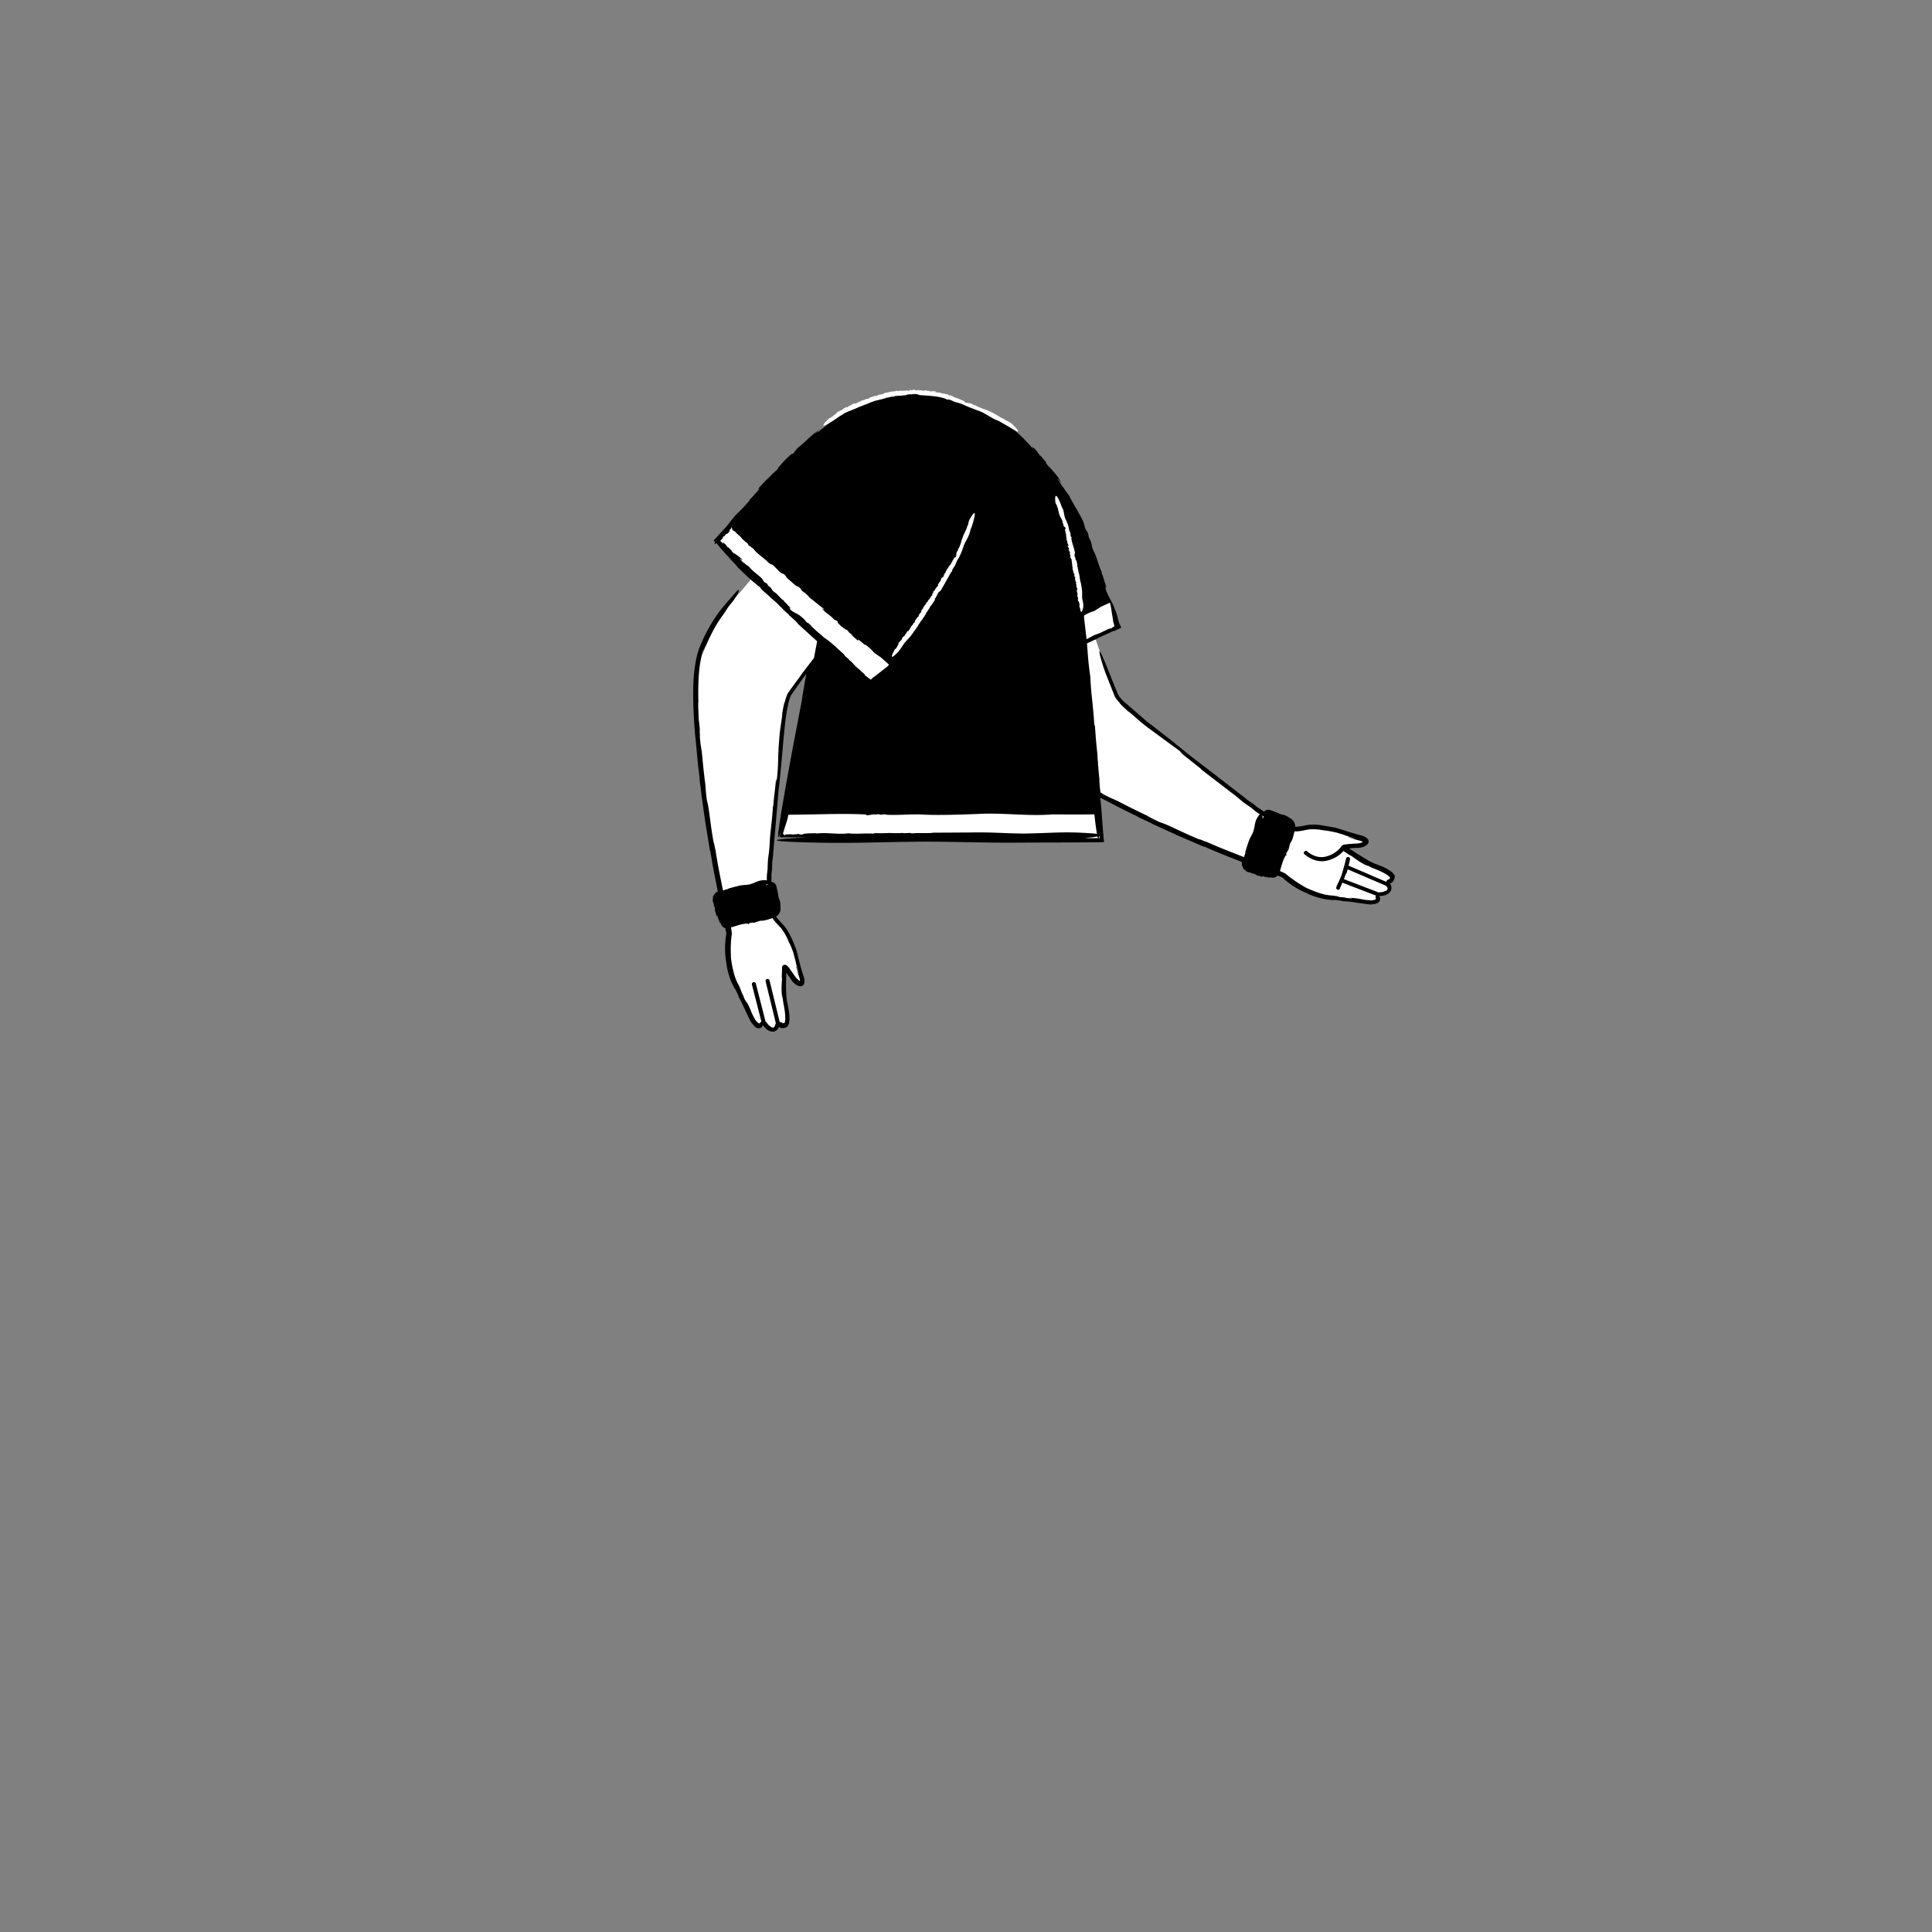 <svg xmlns="http://www.w3.org/2000/svg" viewBox="0 0 480 480" xmlns:v="https://vecta.io/nano"><rect x="0" y="0" width="480" height="480" fill="#808080" stroke="none"/><path d="M261.54 206.7h0zm-61.5 2.18c-.05 0-.1.01-.14.01l.14-.01z"/><path d="M236.8 127.73s6 22.4 12.2 41.8c1.5 6.6 4 11.2 6.6 15 3.2 4.5 10.4 9.1 23.1 15.6 18.8 9.7 40.3 17.4 40.3 17.4s5 5 12.6 5.7c7.7.8 8.9 1.3 10 1.1 1.7-.5.7-2 .7-2s2.2.2 2.9-1.1c.6-1.1-.7-1.9-.7-1.9s1.4-.1 1.5-1.3c0-.9-2.2-2-4.7-2.9-2.1-.8-6.4-3.9-7.3-4.4-.9-.4 1.8-.6 3.4-.6 1.8-.1 3.5-1.3.4-2.1-3-.8-5.4-1.8-6.2-1.9-.9-.2-4-.9-6.2-.7-1.5.1-3.9 1.3-6.9-.4-5.3-2.6-17.8-12.7-25.6-18.8-5.6-4.5-13.6-10.2-15.5-13.3-5.2-12.2-16.6-49.6-16.6-49.6l-24 4.4z" fill="#fff"/><path d="M312.7 208.46l-.1.08c.03.01.06-.01.1-.08zm7.57-3l-.01-.01.01.01zm-10.83 6.24h0v-.04.04zm31.82 11.9c.01 0 .02-.01.03-.01 0 0-.01 0-.03.01zm.04 0c.06-.02.13-.04.12-.05-.03.01-.07.03-.12.05zm-101.04-16.3l.84.06c-.02-.03-.23-.05-.84-.06zm33.52 1.96h-.08l-.4.01.48-.01zm-24.9-.36l-.44-.06c.01.03.12.05.44.06zm-17.03-2h.02c.04 0 .08-.01.1-.01h-.12z"/><path d="M212.5 114.33s-15.6 17.1-28.6 32.8c-4.7 4.8-7.3 9.4-9.1 13.7-2.1 5.2-2.1 13.6-.7 27.8 2 21.1 7.1 43.3 7.1 43.3s-1.5 6.9 2 13.7c3.4 7 3.7 8.2 4.5 9 1.3 1.2 2-.5 2-.5s1 1.9 2.4 1.8c1.2-.1 1.2-1.7 1.2-1.7s.8 1.1 1.9.5c.7-.5.5-2.9-.1-5.6-.5-2.2-.2-7.5-.2-8.5-.2-1 1.4 1.2 2.3 2.6 1.1 1.5 3 2.2 2-.8s-1.4-5.5-1.7-6.3-1.4-3.9-2.8-5.6c-.9-1.2-3.1-2.6-3.4-6-.7-5.8 1.1-21.9 2-31.7.7-7.1 1.2-16.9 2.8-20.3 7.5-11 32.9-40.7 32.9-40.7l-16.5-17.5z" fill="#fff"/><path d="M181.17 150.87l-.55.66c.02 0 .16-.17.55-.66zm-8.34 31.63v-.05l-.03-.22.03.27zm12.7 39.26l-.12-.03c.01.03.04.04.12.03zm6.57 4.67v-.02.02zm-11.03-5.63l.03-.03-.03.03zm47.5-13.53l.02.04c.01-.02.01-.03-.02-.04zm-31.25-95l.43-.33c-.02-.01-.14.07-.43.33zm17.95-10.18c-.01 0-.02.01-.03.01-.04.02-.08.05-.12.07l.15-.08zm33.2 2.15c.08.02.15.02.2.04l-.2-.04z"/><path d="M346.56 217.74a1.8 1.8 0 0 0-.42-.75c-.48-.5-1-.8-1.5-1.1-.5-.28-1.04-.52-1.57-.74l-1.6-.62c-.46-.18-.96-.44-1.44-.7l-2.86-1.74-1.33-.87-.28-.18-.22-.14c-.06-.01-.07-.08-.01-.1.04-.02.1-.03.13-.04.1-.02.2-.03.3-.04l.16-.01.44-.03.92-.03c.35-.01.7-.05 1.05-.14a4.16 4.16 0 0 0 .5-.16c.2-.1.44-.2.64-.35.4-.28.67-.73.52-1.2-.13-.44-.57-.73-1.02-.96-.68-.3-1.3-.4-1.87-.57l-1.77-.53-3.6-1.12c-.03-.01-.01 0-.02 0l-3.72-.64c-1.23-.13-2.57-.18-3.8.12-.83.18-1.63.3-2.4.3 0-.23-.02-.46-.1-.7-.07-.23-.18-.44-.3-.64a4.31 4.31 0 0 0-.46-.54l-.18-.1c-.7-.45-1.4-.94-2.2-1.05-.03-.05-.16-.03-.17 0l-1.15-.5-1.47-.55.1.06c-.33-.18-.7-.23-1.07-.15a1.6 1.6 0 0 0-.71.36l-.06.06a1.24 1.24 0 0 1-.22-.18l-1.3-.84c-.34-.26-1.07-.82-.43-.4L310 198.8l-1.2-.98-13-10-4.95-4-6-4.66-5.77-4.98c-.4-.43-.8-.87-1.1-1.32l-.12-.16c-.04-.06-.02-.03-.06-.12l-.17-.4-.33-.78-1.17-2.9c-4.88-12.5-2.5-4-1.65-1.83l.07.26 1.62 4.1.44 1.1.2.53c.08.17.1.33.25.55.4.63.84 1.1 1.16 1.44l.03.13c1.06 1.12 2.2 2.12 3.37 3.1l-1.28-1.13c.56.26 2.53 2.35 5.2 4.28l7.6 5.58c1.25.87-1.14-.72.7.63 0 .12-.87-.6-.46-.2l5.03 4 .04.13 7.28 5.6c3 2.2 1.84 1.7 5.06 3.86l1.17.96 1.08.72c-.3.18-.6.74-.6.74-.75 1.18-.6 1.98-1.06 3.55-.55 1.32-.93 1.6-1.33 3.02-.26.66-.46 1.4-.66 2.05.1.38-.3.86-.27 1.28l-.01.01c-3.32-1.3-6.17-2.38-9.46-3.86.17.17-2.12-.87-1.6-.52-4.56-1.85-8.1-3.83-9.84-4.28-2.03-.93-2.36-1.2-3.4-1.72l.5.22c-3.78-1.8-4.85-2.36-7.62-3.78-1.4-.68-1.7-.65-4.12-2 .52.24.3.1-.16-.14-.13-1-.26-2.18-.28-3.2l.04.06c-.2-1.55-.3-3.32-.4-4.1l.04.06-.17-1.9.08.32c-.3-2.7-.55-5.52-.7-8l-.13.22c-.3-5.3-.76-7.2-1-11.98l.04.06c-.52-3.32-.67-5.9-.87-8.57.55-.28 1-.42 1.85-.88.08-.01.17-.04.16-.03 1.15-.72 3.56-1.65 4.5-2.17l.1.07 1.78-.83c.03-.02.1-.03.1-.06l-.04-.12-.24-.75-.32-.96.45 1.43c-.13-.15-.24-.4-.34-.7s-.23-.77-.3-1.07c-.17-.7-.38-1.57-.8-2.46-.55-1.74-1.8-3.28-2.3-5.1-.44-.8.5.67-.07-.56.14-.1.3.56.3.2-.5-1.22-.58-2.1-1.24-3.6l.1-.1c-.94-1.92-1.25-3.82-1.96-5.07-.9-2-.18-1.5-1.26-3.55l-.18-.9c-.36-.93-.45-.58-.82-1.62.12.02-.5-1.3-.14-.76-.9-2.34-2.44-4.42-3.9-7.36-.54-.5-1.32-1.95-1.74-2.3.04-.13-1.84-2.73-.64-1.32.1.12.26.36.22.36l.23.1c-.85-1.68-2.05-2.7-3.16-4.2.3.45.76 1.03.4.7l-1.05-1.36.3.22c-.5-.7-1.06-1.35-1.6-2l.13.35c-.78-.98-.9-1.47-2.02-2.38-.5-.4.7.98-.25.05-1.1-1.27-2.84-3.1-4.54-4.47.07.24-.38-.13-.88-.47l.02-.14c-2-1.18-.53-.74-2.54-1.85l-.46-.06c-.97-.4-1.18-.6-1.45-.76-.26-.16-.53-.4-1.6-.64-.34-.2-.68-.4-1.03-.56-1.8-.98-3.72-1.7-5.65-2.23-.32-.14-.65-.28-.98-.4.1.15-6.28-1.86-5.93-1.6-3.08-.6-5.74-1-6.83-.36-1.4.13-1.68.07-2.42.13.1-.03.22-.05.33-.08-2.62.5-3.34.8-5.22 1.38-.9.38-.96.67-2.58 1.3.47-.32-.17-.02-.77.25.38-.18.47-.28-.33.02-.1.08-.25.18-.4.27-.01 0-.04 0-.03-.01-.96.5-.78.46-.32.25-.02.03.03.03.18-.02-1.08.36-2.77 1.48-2.97 1.4-2.8 1.7-4.6 3.2-6.68 4.9-.3.1.15-.34.76-.84l-1.5 1.2c-.07-.12.8-.75 1.27-1.12-1.96 1.22-3.56 3.1-5.66 4.75l-.34.46-.13.1c.04.03-.35.5-.6.8-.35.18-.17-.2-1.1.73-.82.66-2.04 2.14-2.95 3.16.53-.5.4-.3.22-.04-.46.47-.8.66-1.12 1.06l-.16-.06c.3-.08-1.08 1.35-1.2 1.57-.34.2.64-.8.7-.98l-2.72 2.87c-.88 1.1.28-.08-.08.5-.83.92-1.58 1.88-2.63 2.85l.4-.23c-1.52 1.77-2.48 2.78-3.65 3.83l-2.35 2.94-2.86 3.12c-.03 0-.04.02-.04.05l-.2.22.4.37c-.32.6-.14.58.3.26l.1.1c.77 1 2.34 2.77 5.05 5.68l-.15-.07c2.45 2.4 4.03 3.9 5.93 5.33.08.47 2.06 1.94 2.6 2.55l-.07-.03c1.7 1.26 3.05 3.06 4.68 4.3-.07-.04-.16-.01-.5-.32 1.1.97 2.63 2.3 2.6 2.5l4.78 4.35-.78 4.13c-.94 1.3-1.43 1.83-2.66 3.5-.1.1-.2.22-.18.2-.64.95-1.64 2.27-2.58 3.58l-.7.97c-.1.16-.22.3-.33.46-.04.06-.14.18-.17.3l-.1.26a11.23 11.23 0 0 0-.54 1.75l-.1.1c-.36 1.5-.58 3-.77 4.5l.25-1.68c.08.6-.6 3.4-.78 6.7-.3 3.06-.15 6.24-.55 9.4-.06 1.52-.01-1.35-.16.92-.1.07.04-1.06-.1-.5-.16 2.23-.45 3.64-.65 6.38l-.08.1c-.2 3.6-.73 6.74-.8 9.14-.22 3.7-.43 2.46-.52 6.34l-.17 1.5c-.04.75-.03 1.06-.01 1.35-.32-.07-.73-.04-.73-.04-1.4 0-1.98.56-3.53 1.03-1.4.25-1.83.07-3.24.5-.7.14-1.4.37-2.07.55-.27.28-.88.2-1.2.47l-.15-.07c-.7-3.5-1.33-6.5-1.86-10.07-.05.23-.4-2.25-.42-1.62-.9-4.83-1.14-8.88-1.7-10.6-.3-2.2-.27-2.63-.38-3.78l.08.53c-.53-4.15-.63-5.36-.93-8.45-.18-1.54-.36-1.77-.55-4.54.13.9.03-.24-.05-1.28.06.66.1.86.04-.5-.03-.2-.06-.5-.1-.76 0-.01 0-.07.01-.04-.13-1.73-.13-1.43-.1-.62-.01-.04-.02.03-.02.28-.04-1.8-.24-5-.12-5.23-.06-2.6-.04-4.83.12-6.93.18-2.1.43-4.1 1.15-6.1.22-.43-.1.5-.4 1.7.26-.98.55-1.92.97-2.86.05.06-.64 1.6-.84 2.52.52-1.7 1.3-3.4 2.16-5.16.87-1.75 1.9-3.5 3.2-5.2l.47-.75.16-.2c-.04-.01.5-.8.9-1.3.44-.42 2.83-3.6 1.95-3.65-.38.4-3.77 4.18-4.87 5.72a39.42 39.42 0 0 0-3.12 5.13c-.5 1-1 2.03-1.48 3.24-.5 1.24-.84 2.62-1.1 4.14-.5 2.9-.6 5.93-.55 8.9.05 2.98.23 5.92.45 8.73.32 2.66.65 7.36 1.1 10.5l.07 1.22a65.59 65.59 0 0 1 .44 3.43l-.03-.07c.27 1.6.47 3.43.62 4.22l-.03-.06.3 1.95-.08-.33 1.34 8.22.05-.23c.7 4.62 1.22 6.72 1.87 10.25-.1.04-.2.1-.28.14l.04-.08c-.5.38-.85.9-1.03 1.42h.15c-.24.53-.13.94.01 1.3.1.23.17.4.15.74h-.04c.56.65.05 1.24.6 1.92-.07-.08-.06.06-.1.06.13.34.25.7.52.65.06.26-.03.23-.13.3.12-.03.23.18.3.38l-.07-.08.2.62a2.11 2.11 0 0 1 .19-.23c.05.43-.26.2-.05.6l.17-.1c.22.53.35 1.04 1 1.38.08.02.15.02.23.03l.28 1.35c0-.01-.04.17-.06.32l-.07.45c-.05.3-.08.6-.1.9-.06.6-.1 1.23-.1 1.87-.01 1.28.1 2.66.4 4.15-.16-.8.01.36-.01.3.28 1.5.73 3.03 1.22 4.13.47 1.1.9 1.8.98 1.8.94 1.94.7 1.6.78 1.9.06-.04.9 1.64 1.62 3.17l-.35-.7 1.03 2.2c.36.73.66 1.47 1.2 2.2-.18-.32-.3-.63-.42-.94.6 1.2.9 1.3 1 1.44.07.06.12.13.38.25.13.05.32.13.6.1a.93.93 0 0 0 .46-.12c.16-.07.33-.2.35-.23l-.07-.1.03-.03c.06-.06.1-.13.14-.2.06.03.12.07.2.07h.02c.03.04.05.1.08.12.2.27.42.52.67.73.3.25.65.46 1.06.56.4.1.87.07 1.27-.18.2-.12.35-.28.48-.46.06-.07.13-.22.14-.23l.05-.1c.04-.08.06-.2.08-.24.06.08.13.15.2.2.02.02.06.04.1.06.1.03.2.08.33.1.25.05.5.04.74-.02.22-.05.56-.18.75-.4.17-.22.3-.48.37-.75.23-1.07.1-1.97-.01-2.9-.1-.9-.33-1.86-.5-2.7-.25-1.7-.23-3.54-.2-5.35l.03-1.37.01-.23c.23.3.46.6.68.92.28.38.46.72.8 1.16.17.2.34.38.54.56a3.76 3.76 0 0 0 .31.25 2.98 2.98 0 0 0 .45.27c.33.17.7.23 1 .15.34-.08.57-.37.68-.68.02-.18.08-.34.06-.53-.01-.17-.02-.4-.04-.53-.05-.25-.1-.5-.18-.73-.6-1.75-1.04-3.45-1.45-5.22-.1-.45-.2-.87-.37-1.36l-.48-1.26c-.34-.84-.7-1.67-1.12-2.47s-.9-1.6-1.5-2.3c-.62-.7-1.22-1.26-1.7-1.92-.07-.1-.13-.2-.2-.32a2.36 2.36 0 0 0 .7-.64 2.29 2.29 0 0 0 .38-1.61c-.01-.74-.02-1.47-.33-2.1.02-.05-.07-.15-.1-.14l-.2-1.23s-.12-.7-.32-1.45c-.02-.3-.14-.63-.3-.84a1.62 1.62 0 0 0-.71-.5c-.12-.04-.23-.06-.33-.07.01-.13.02-.24.04-.3v-1.54c.04-.43.1-1.34.1-.57.1-1.42.06-1.46.1-2.5l.18-1.52 1.4-16.33c.44-3.54.86-8.7 1.33-13.87.26-2.6.53-5.2 1.06-7.55a15.58 15.58 0 0 1 .48-1.67l.15-.38c.03-.07.03-.08.05-.1l.12-.18.48-.7 1.8-2.56 1.4-1.9-.86 5c-.1.34-.2 1.24-.17 1.24l-1.85 9.66s-6.16 32.33-3.4 23.04l-.32 1.65h7.13c-17.75.93.2 1.28.2 1.28 10.7.3 16.22-.1 28.96-.2 11.2.07 14.17.34 25.77.23l8.47-.02 9.35-.06c.15-.01.3-.01.45-.02l.23-.01c.04-.04 0-.15 0-.23l-.1-1.03-.16-1.87-.2-2.65c-.13-1.83-.26-3.72-.47-5.23v-.03c2.45 1.22 6.16 3.23 8.82 4.44l1.07.6a74.35 74.35 0 0 1 3.13 1.48h-.07c1.5.64 3.14 1.45 3.9 1.75l-.07-.01 1.8.8-.32-.1 7.65 3.3-.16-.16c4.2 1.87 6.26 2.6 9.5 3.9-.03.14-.04.28-.04.4l-.05-.08a3.12 3.12 0 0 0 .7 1.66l.08-.13a1.71 1.71 0 0 0 .43.46l.12.1.15.05c.38.13.67.08 1.07.37l-.02.03c.85-.1 1.07.64 1.94.55-.1.01.02.08 0 .12.36.08.74.18.84-.08.25.1.18.15.17.27.04-.12.28-.1.48-.03h-.1l.6.16c-.04-.1-.05-.18-.06-.27.34.18.01.32.45.37v-.2c.57.1 1.05.27 1.72-.1a2.27 2.27 0 0 0 .31-.31l1.2.46c-.01 0 .12.13.24.23l.34.3a17.89 17.89 0 0 0 .7.58c.48.38 1 .74 1.53 1.1 1.1.7 2.3 1.36 3.74 1.9-.77-.3.3.18.24.17 1.42.57 2.95 1 4.15 1.18 1.2.2 2.02.2 2.05.14 2.15.23 1.74.25 2.02.34 0-.08 1.87.1 3.54.33l-.77-.07 2.4.32c.8.1 1.58.27 2.5.22-.37-.02-.7-.1-1.02-.18.66.08 1.04.08 1.33.04.27-.08.35-.08.44-.12s.18-.04.4-.2a1.54 1.54 0 0 0 .38-.47c.07-.14.1-.3.12-.45.01-.1 0-.16 0-.25 0-.07-.01-.08-.02-.12h0-.1 0c-.03-.13-.08-.25-.13-.35.05-.04.25 0 .36-.02.34-.01.67-.07 1-.16.38-.1.75-.3 1.06-.57.3-.28.55-.64.6-1.1.04-.23 0-.47-.06-.68-.03-.1-.08-.22-.12-.3-.01-.03-.03-.06-.05-.1-.05-.08-.1-.15-.18-.2.1-.01.2-.03.3-.06.03-.01.14-.06.35-.25.18-.16.32-.38.42-.62.14-.3.23-.64.16-.94l.03.1zm-155.8 2.07l-.53.12c.18-.13.33-.25.45-.36v.25l.08-.01zm3.52 11.12c.72.9 1.27 2.04 1.77 3.27.3.5.67 1.42.98 2.26.25.84.44 1.77.6 2.18-.01.08.3 1.43.58 2.38s.42 1.5-.08.02c-.08-.26-.2-.7-.18-.7l-.17-.34c.17.74.36 1.48.6 2.2l.3.97.08.34c.01.03.01.05.01.07.01.06-.05.1-.1.08-.03 0-.05-.01-.1-.04-.05-.04-.22-.15-.32-.25-.24-.22-.42-.4-.6-.7l-.65-.95c.26.38.56.85.72 1.1.15.22.2.3-.03.03-.52-.8-1.06-1.6-1.7-2.38l.44.45c-.23-.3-.44-.58-.77-.9a1.77 1.77 0 0 1-.16-.14c-.07-.04-.13-.13-.45-.18-.12 0-.22 0-.36.06s-.28.2-.3.27c-.1.2-.1.28-.1.37-.01.15.01.22.01.23 0 .06-.01.3-.01.46l-.08 2.13.1-.6c-.07 2.1-.26 2.83.02 5.25.15 1.1-.06-2.04.15.22.1 1.2.46 2.42.56 3.8.06.67.1 1.4-.03 1.97-.1.32-.1.3-.2.33s-.18.03-.26.02c-.04 0-.1-.02-.13-.03a1.47 1.47 0 0 1-.4-.28c-.12.03-.2.05-.3.06l-2.53-10.37c-.07-.27-.34-.43-.6-.37-.27.07-.43.34-.37.6l2.55 10.45c-.04.02-.06.03-.1.04-.01.16-.05.3-.1.42l-.03.1c-.03.08-.03.06-.03.07l-.03.05c-.04.06-.08.1-.12.15.16-.06-.06.4-.8.08l-.04-.1c-.47-.28-.67-.46-1.14-1.18-.06 0-.1-.01-.16-.01l-2.43-9.5a.5.5 0 1 0-.97.25l2.36 9.23c-.05 0-.1 0-.16.01-.1.13-.26.36-.3.35-.06.04-.07.03-.1.03.02.01-.24-.01-.58-.44.07.05.13.1.2.15-.2-.12-.4-.33-.58-.57-1.6-2.9-.63-1.68-2.42-4.98.64 1.34.15.7-.6-.97l.26.4-.9-1.82c.3.53.22.23-.42-1.1l.5.85c-.44-.84-.9-1.6-1.25-2.46-.77-1.97-1.33-5.3-1.24-6.2 0 0-.06-.92-.03-2.02.02-.55.04-1.15.1-1.7l.08-.77c.01-.12.03-.23.04-.34.02-.15.05-.3.07-.42-.1-.38-.1-.43-.15-.55.2.66-.04-.53-.08-.92.02 0 .03-.01.05-.01 0 .01 0 .01.01.02v-.02l.23-.06 1.3-.4c.86-.26 1.7-.48 2.54-.48l.1.13c.08.2.37-.4.48-.22l.16-.14c.06.03.18.04.1.1.17-.03.17-.06.28-.15l.2.1c.7-.04 1.22-.42 1.94-.52.8.07 1.96-.33 2.9-.67.01.02.02.05.04.07.66 1.04 1.65 1.87 2.34 2.74v.03zm51.03-127.95c-.07-.04-.14-.1-.2-.13.12.06.2.1.2.13zm68.63 99.86l-.23.65c-.02-.4-.06-.7-.13-.88.1.06.22.14.36.23h0zm30.34 18.53l-.1-.02c-.54.27-.8.33-1.66.34-.03.03-.04.05-.07.08-.06-.06-.12-.1-.2-.15l-8.35-3.2c.12-.3.22-.6.32-.9.1-.2.1-.4.3-.5l.3-1.04 9.52 4.08c.08.07.15.15.22.23.1.15.07.1.1.16.02.06.04.1.04.16.03-.07.08-.02.07.13-.02.15-.16.45-.47.63l-.02-.01zm1.05-3.24a.61.61 0 0 1-.13.22c-.04.04-.05.05-.13.1l-.2.1-.28.08c-.07.22-.13.36-.17.46l-9.37-4.02c.3-1.17.36-1.54.36-1.54 0-.3-.1-.6-.4-.6s-.5.1-.6.4c0 0-.1.7-.9 3.4-.3 1.1-.7 1.9-1.1 2.7-.1.3-.3.6-.4 1-.1.2 0 .5.3.6.2.1.5 0 .6-.3.1-.4.3-.6.4-1l.2-.43 8.38 3.22c-.04.07-.1.16-.18.3.06.14.14.43.12.44 0 .07-.02.08-.03.1s-.04.05-.13.12c-.05.03-.1.07-.2.1-.06.02-.03.02-.07.02-.05.01-.1.02-.18.02.01 0 .02-.01.03-.01-.2.05-.4.1-.6.1-3.3-.27-1.77-.42-5.52-.68 1.48.17.68.24-1.14 0l.47-.02c-1-.1-1.35-.1-2.02-.2.6.02.32-.06-1.15-.22h1c-.95-.07-1.83-.1-2.74-.26-2.08-.4-5.2-1.72-5.9-2.27 0 0-.83-.46-1.76-1.1l-1.4-1-.6-.48c-.1-.08-.18-.15-.26-.2l-.3-.28c-.23-.08-.33-.1-.4-.13.45.1-.6-.3-.93-.46 0-.02.01-.03.01-.04.01 0 .02 0 .04.01-.01 0-.02-.01-.03-.01.4-1.32.7-2.7 1.38-3.8l.16-.02c.2.05-.14-.54.07-.52v-.2c.05-.04.13-.13.14-.02.07-.16.04-.18.02-.32l.2-.13c.34-.62.3-1.26.6-1.93.5-.63.8-1.9 1.02-2.88.05 0 .1.01.16.01 1.23.03 2.48-.36 3.57-.5 1.14-.1 2.4.02 3.7.27.58.03 1.53.2 2.44.4.02 0 .07.01.06.01.8.16 1.7.5 2.1.58.06.05 1.37.5 2.3.8s1.5.47-.03.08c-.26-.07-.7-.2-.67-.22l-.38-.04a25.71 25.71 0 0 0 2.16.7l1 .27.4.14c.02.01.04.01.06.02.05.02.08.1.04.13s-.03.06-.4.18c-.3.1-.6.14-.9.15l-1.16.04 1.32-.01c.26-.02.34-.01.01.04-.48 0-.96.01-1.44.04-.6.04-1.65.1-2.15.32a2.96 2.96 0 0 1 .78-.26c-.48.06-.88.18-1.1.35-.1.08-.2.17-.26.27-.02.02-.03.06-.05.1-.2.28-1.5 1.9-3.96 2.44-2.5.5-4.4-1.3-4.4-1.3-.2-.3-.5-.2-.7 0-.3.2-.2.5 0 .7.2.1 2.4 2.2 5.4 1.6 2.3-.5 3.64-1.7 4.27-2.43l.1.08.5.32 1.4.93-.45-.4c1.73 1.18 2.25 1.73 4.42 2.8 1 .47-1.73-1.06.27 0 .5.28 1.13.55 1.7.77.6.25 1.22.52 1.8.8.6.3 1.23.67 1.63 1.07.25.22.23.2.2.32h-.03z"/><g fill="#fff"><path d="M269.95 158.8l1.27-.65c.88-.6 2.1-.72 3.02-1.37l-.03.04c.42-.1 1.5-.85 1.78-.66l.9-.6-.4-1.4.07.06-.65-3.98-.2-.5-2.17 1-1.68 1.07c-.8.2-1.47.5-2.53 1.1v.54l.62 5.35zm2.85 49.43c-.02-.03-.04-.06-.05-.1-.03-.07-.06-.2-.1-.3-.64.12-1.66.25-3.18.4h3.33z"/><path d="M273.1 207.72c-.02.17-.07.35-.13.5h.25l-.04-.53c-.03.01-.06.01-.08.02zm-1.06-4.07l-.1-.96-.05-.38-.42.02-3.08.03h-1.94l-5.15-.03c-.2.05-.43.07-.65.06-5.63.37-12.03-.5-17.53-.17-3.9.15-10.7.4-14.3.12-3-.05-5.43.2-8.3.1l-.78-.13c-.52.06-.54.1-1.26.1.4-.05-.07-.1-.3-.13l-.78.1c-.26-.2-1.98.33-2.1.12l-.3-.15c-3.1-.16-6.4-.14-9.8-.08l-5.1.1-4.24.06-.17.88c-.23.84-.46 1.5-.68 2.2l-.32 1.04a4.76 4.76 0 0 0-.2.74l.23-.15c-.01.07-.01.13-.02.17.3.01-.2.18.47.24-.07-.06-.12-.15-.15-.24l1.96-.04-.4.05c.85-.01 1.8-.06 1.8-.18.14.1-.06.2 1.03.2.02-.28 1.63-.3 3.13-.34-.03.04.55.07.14.1 3.26-.36 5.1.3 8.27-.08l-.03.04c2.5.2 3.52-.1 6.3.07l-.1-.15c1.4.05 2.8.04 4.2-.05l-.17.05 1-.01-.03.04c.4-.04 1.33.01 2.15-.08l-.03.03c.55.07 1.2.03 1.74-.03l.62.12c1.6-.17 3.97.04 5.3-.17l8.83-.05c6.08-.1 7.63.18 13.5.27 6.67-.1 9.57-.5 15.17-.17 0 0 1.9.08 3.14.24-.08-.43-.16-.96-.24-1.56-.1-.6-.17-1.26-.26-1.95v-.01zm-57.16-43.55l.1.28c-.54-.6-1.13-1-1.67-1.44-.38-.15.3.5-.37.05l-1.7-1.5c.13 0 .7.54.63.3-.15-.04-1-.8-.98-.58l.08-.14c-.25-.16-.33-.4-.6-.63-.16-.1-.3-.13-.01.16-.62-.47-1.54-1.07-1.9-1.55-.56-.5-.3-.46-.37-.68-.18-.14-.48-.3-.52-.26l-.06-.07-.3-.13c-1-1.16-2.3-1.75-3.1-2.77.27.2.68.65.78.56l-.83-.7c.35.27.67.45.6.26l-3.67-2.9c.06-.2-.87-.83-1.25-1.36.05.08.05.1.03.1.2.2.26.3-.22-.08.01 0 0-.02.01-.03-.08-.05-.17-.1-.25-.13-.3-.37-.23-.35-.05-.2-.27-.24-.58-.5-.28-.36-.68-.7-.92-.56-1.37-.88l-2.25-1.97.16.1c-.28-.3-.28-.5-.88-1-.84.01-1.53-1.36-2.93-2.37.04.28-.56-.36-.6-.2-1.12-1.24-2.33-1.87-3.62-3.22l.08.05c-.28-.44-1.3-1.2-1.7-1.38.28.07-.36-.57-.04-.43-.4-.1-1.57-1.27-1.57-1.27-.12-.34-1.13-1.02-1.6-1.63l-.88-.5.36.12c-.2-.17-.3-.3-.27-.3.01-.04.04-.07.1-.07-.05-.08-.12-.07-.2-.12.02-.03.05-.06.08-.1-.22-.27-.26.1-.16.15-.04.02-.06.04-.07.05-.05.16-.06.1-.1.08-.02-.01-.05-.01-.07.01-.05.05.02 0-.16.28l-.03.3-.01.14.01-.14c-.78 1.06-.55.14-1.3 1.24l-.12-.05c-.2.28-.44.52-.26.53l-.32.33c-.08.08-.06.05-.1.08l-.2.13c.03.07.06.14.1.2.03.05.01.05.1.14l.27.3c.6.5-.14-.28.2-.1.73.43.77.76 1.27 1.3l-.07-.23 1.06 1.06-.22-.07.73.7c.27.13-.05-.15-.26-.4.77.76 1.67 1.1 2.32 2h-.18c.03-.02-.1-.13-.17-.18-.93-.6.5.63.48.73.33.1.96.84 1.4.97 1.22 1.5 2.6 2.22 3.55 3.33-.34-.18.3.38.2.43.42.5.45.2.86.62l.27.48c1.16.74.53.8 1.55 1.6.76.4 1.32 1.45 2.4 2.14l-.06.12c.78.58 1 1.1 1.62 1.57.06.23-.2-.08-.28.05.66.46-.33.06.16.3.72.87 2 1.12 2.76 1.88.98.63 1.38 1.67 1.74 1.6l-.42-.42 1.2 1.06-.04.1c.53.38 1.55 1.53 2.26 1.94-.01 0 .02.05.04.1.66.5.72.75 1.38 1.1l-.1-.03c1.13.67 3.13 2.63 4.64 3.95-.07.17.82.9 1.46 1.44-.2-.18-.27-.13-.32-.15.98.63 1.64 1.8 2.67 2.44l-.05-.01c.27.38 1.48 1.13 1.44 1.5.36.23.7.48 1.03.75.13.1.26.2.37.3l.22-.2.14-.12.37-.37-.02.1 3.45-2.7.4-.44-1.93-1.74-1.78-1.23c-.57-.7-1.15-1.25-2.2-2.05l-.1-.03zm9.82-2.08l.1-.06c-.01-.01-.04 0-.1.06zm13.93-22.7v-.03.03zM228.1 155.4h0v.03-.03z"/><path d="M224.78 159.7c.9-1.1 1.26-1.3 2.1-2.53.44-.55.84-1.2 1.23-1.76.1-.34.53-.73.67-1.1l.15-.08c.05-.13.1-.27.22-.36l.01.02c.07-.2.22-.36.26-.46l.01.02.13-.2v.05c.15-.32.35-.6.55-.86l-.1-.03c.47-.5.46-.8.88-1.25v.02c.23-.77.8-.93 1.06-1.7-.03.1.06-.01.07.01.18-.32.38-.65.24-.75.14-.22.16-.15.23-.15-.06-.04.03-.25.14-.43l-.03.1.3-.52-.18.02c.2-.24.2.02.32-.25l-.1-.06c.25-.36.54-.48.83-.8l2.6-4.6.1-.02c.13.03.05-.5.18-.5l.04-.2c.05-.04.12-.12.1-.03.1-.15.07-.17.1-.3l.16-.13c.4-.58.5-1.18.86-1.82.54-.7 1.15-2.26 1.43-3.18.18-.65.55-1.28.9-1.92.33-.65.66-1.3.8-2 .03-.04.04-.16.02-.16l.45-1.17s.46-1.46.62-2.4.02-1.33-1.16.7l-.02-.04c-.26.62-.4 1.02-.4 1.5-.2.01-.2.5-.32.64l-.01-.02c-.02.43-.4.76-.43 1.17-.01-.02-.05-.04-.02-.13-.08.28-.2.66-.3.65-.2.66-.64 1.52-.68 2l-.01-.04c0 .27-.12.3-.18.6-.02.01-.03.02-.04.02-.01.3-.3.74-.36.97l-.07-.01-.2.5.1-.18c.14.15-.28.33-.35.73-.2.32.01.85-.25 1.15-.01.2-.05-.2-.12.07-.1-.03 0-.14-.1-.1-.08.26-.3.35-.38.68l-.07-.02c-.07.45-.45.7-.48 1-.16.42-.34.16-.44.64l-.18.1c-.1.17.04.18-.1.36-.05-.04-.18.22-.17.08-.33.4-.36.97-.83 1.46.03.2-.2.44-.17.58-.06-.01-.35.57-.26.2.01-.03.04-.08.05-.07l-.04-.08c-.3.26-.28.63-.5.94.08-.08.15-.2.14-.1l-.18.3-.02-.1-.3.43h.1c-.16.2-.32.2-.37.5-.01.14.2-.15.1.1l-.8 1c.1.01.03.1-.02.22l-.07-.03c-.16.44-.23.06-.4.48l-.02-.06.07.18c-.1.43-.25.1-.32.6.1-.16.18.02.04.2l-.03-.1c-.05.1-.05.16-.1.22.01-.08-.07-.1-.15.07v-.15l-.07.36c-.2.18-.36.58-.5.62 0 0-.35.45-.33.62.01-.13-.2.1-.2-.01-.02.17-.2.56-.37.66l.01-.03c-.42.5-.5.98-.93 1.4.1.03-.13.25.01.25-.25.55-.8.77-.65 1.14-.14.23-.25.22-.34.32l.02-.06-.58.86c-.08.17.03.3-.2.54.01-.13-.06-.01-.13.1.04-.07.04-.1-.1 0 0 .03-.01.07-.02.1 0 0-.01 0-.02-.01-.1.18-.07.17 0 .1 0 .01.02.01.05 0-.2.13-.35.5-.46.46-.35.53-.54.96-.82 1.4-.08.01-.05-.1.03-.25l-.2.3c-.06-.05.1-.2.15-.3-.37.28-.45.82-.86 1.16l-.02.12h-.03c.03.02-.01.14-.05.2-.1.02-.12-.1-.28.1-.18.12-.33.48-.46.72.1-.1.1-.05.08.02-.08.1-.18.12-.22.22l-.08-.05c.1.01-.13.33-.13.4-.1.01.08-.2.05-.25l-.47.62c-.12.26.1.02.08.17-.14.2-.24.43-.46.62l.12-.02c-.23.4-.42.6-.68.8-.82 1.55-.78 1.83-.5 1.74.28-.1.76-.58.76-.58 1.07-.92 1.32-1.62 2.27-2.93v.04zm42.92-12l.03-.08c-.02.01-.03.03-.03.08zm-3.9-18.53h0zm4.7 15.5h0v.02-.02z"/><path d="M268.87 148.52c-.06-1.02.07-1.3-.12-2.35-.05-.5-.16-1.03-.25-1.5-.16-.2-.1-.64-.24-.9l.05-.12c-.05-.1-.1-.2-.07-.3h.02c-.08-.13-.07-.3-.1-.36h.02l-.04-.17.03.02a2.1 2.1 0 0 1-.15-.7l-.08.03c.02-.5-.2-.63-.16-1.08h.02c-.32-.5 0-.88-.32-1.4.04.06.04-.04.06-.04-.07-.25-.14-.52-.3-.5-.03-.2.02-.16.08-.2-.07.02-.14-.14-.17-.28l.04.06-.1-.4-.12.1c-.01-.23.16-.1.08-.3l-.1.03c-.04-.3.1-.52.12-.83-.2-1.23-.8-2.47-.9-3.65l.07-.07c.12-.05-.26-.26-.16-.34l-.1-.12c.01-.04.02-.13.06-.07-.03-.12-.05-.12-.1-.2l.04-.15c-.07-.5-.33-.86-.44-1.37-.01-.65-.5-1.73-.78-2.35-.47-.85-.34-2.06-.88-2.9.01-.04-.06-.1-.07-.1l-.3-.84c.03-.02-1.6-4-1.32-.6h-.03c.12.47.2.76.46 1.02-.14.1.12.38.1.5l-.02-.01c.23.23.1.6.3.83-.02-.01-.06 0-.1-.06.1.2.22.44.13.5.2.46.36 1.12.6 1.37l-.03-.01c.16.14.1.22.2.4-.01.01-.01.03-.02.03.16.16.2.54.28.68l-.06.03.13.37-.03-.14c.2 0-.02.32.17.55.05.26.52.4.5.7.12.1-.17-.07-.05.1-.1.03-.08-.07-.14 0 .1.17-.01.33.12.54l-.07.03c.22.26.06.6.24.76.14.3-.16.26.07.55l-.06.15c.02.14.15.07.14.23-.06.01 0 .2-.08.13-.01.37.32.67.26 1.17.14.07.13.32.24.37-.05.02.1.46-.07.23-.01-.02-.02-.06 0-.06l-.08-.01c-.07.3.2.46.22.72.01-.08-.02-.18.04-.13l.05.24-.07-.04.05.37.06-.07c0 .18-.1.27.04.45.08.08.06-.2.13-.01l.04.92c.08-.05.1.04.13.12h-.07c.17.3-.14.15.01.45l-.06-.02.17.05c.2.26-.12.18.14.46-.04-.12.15-.1.15.07l-.08-.03c.03.08.07.1.06.17-.05-.04-.1-.01-.07.12l-.1-.07.18.2c-.04.2.1.47.03.57 0 0 .03.4.15.48-.08-.07-.07.16-.16.1.1.1.22.38.15.52h-.01c0 .46.25.75.22 1.17.08-.03.07.2.17.12.18.4-.1.8.27.9.05.2-.04.24-.05.34l-.02-.04.13.72c.05.13.2.13.2.37-.07-.07-.05.03-.04.12-.02-.06-.04-.07-.07.05.02.01.04.04.05.06h-.01c.04.15.06.12.06.05.01 0 .02-.01.04-.03-.06.17.07.43-.04.46.1.44.24.75.33 1.12-.05.05-.1-.03-.15-.14l.05.26c-.08.01-.06-.15-.1-.23-.1.33.2.63.13 1.02l.07.07h-.01c.03 0 .1.07.1.13-.06.06-.16.01-.14.2-.05.15.08.4.13.6 0-.1.04-.07.07-.03.01.1-.05.15-.02.22h-.1c.1-.04.12.23.16.26-.07.06-.07-.14-.13-.16l.06.55c.1.2.1-.04.18.05.03.17.1.34.06.54l.08-.07c.08.32.08.52 0 .74.17.6.34.92.3 1.22-.01.12.1.22.2.17.04.04.14-.03.23-.23.06-.13.1-.23.12-.32l.07-.3c.23-1.03-.07-1.5-.23-2.66l.03.02zm-58.3-47.48l.14-.03c-.01-.01-.05 0-.14.03zm33.14.3c.01 0 .02 0 .03.01-.02-.01-.03-.01-.03-.01zm-27.87-1.16h-.01l-.03.02z"/><path d="M209.62 102.75c1.6-.8 2.1-.82 3.74-1.6l2.48-.97c.35-.24 1.07-.34 1.5-.6l.2.01c.15-.1.33-.15.5-.15v.02c.23-.1.5-.15.62-.2v.02l.3-.08-.04.04c.4-.16.84-.27 1.22-.33l-.05-.08c.84-.07 1.1-.27 1.88-.3l-.01.02c.45-.2.83-.2 1.22-.23.4.01.77.03 1.25-.12-.12.04.06.04.05.06.45-.06.93-.1.93-.28.33-.02.27.03.32.1-.01-.07.28-.14.54-.14-.04.01-.08.01-.12.03l.74-.01-.15-.14c.4.05.1.17.48.15v-.12c.55.03.86.22 1.38.32 2.16.15 4.54.22 6.47.95l.06.1c0 .13.6-.06.64.08h.25c.06.04.18.1.06.1.2.08.22.06.37.07l.2.15c.8.35 1.53.44 2.38.78.97.5 2.92 1.24 4.05 1.64 1.6.52 3.15 1.83 4.76 2.44.04.04.2.07.2.06l1.36.78 2.65 1.53c.5.3.86.46.88.3.03-.16-.32-.73-1.43-1.75h.05c-.7-.53-1.18-.82-1.77-1 0-.2-.62-.37-.77-.5h.02c-.53-.14-.92-.6-1.42-.75.02 0 .06-.04.16.01-.34-.15-.82-.35-.8-.45-.8-.38-1.9-.96-2.5-1.05l.05-.01c-.34-.04-.4-.16-.74-.27-.01-.02-.03-.04-.03-.04-.36-.06-.95-.4-1.23-.48v-.07l-.65-.27.23.12c-.16.13-.44-.32-.96-.4-.43-.2-1.04-.03-1.46-.3-.26 0 .25-.06-.1-.12.03-.1.18 0 .12-.1-.35-.07-.5-.28-.94-.37l.01-.08c-.58-.06-.97-.45-1.37-.45-.57-.14-.3-.34-.92-.4l-.2-.17c-.25-.08-.22.08-.48-.04.03-.06-.34-.13-.16-.15-.62-.25-1.33-.17-2.13-.53-.2.08-.6-.1-.77-.02-.01-.06-.86-.12-.36-.17.04 0 .12.01.1.03l.07-.07c-.47-.2-.9-.03-1.38-.12.14.04.33.06.2.1l-.45-.07.1-.05-.67-.12.08.1c-.32-.08-.43-.22-.8-.16-.17.04.3.14-.05.12-.43-.1-1.1-.16-1.65-.2.05.1-.1.08-.26.1l-.02-.08c-.6.1-.22-.17-.8-.1l.05-.05-.16.15c-.53.15-.3-.18-.88.05.23-.03.12.16-.17.15l.07-.08c-.16.03-.2.06-.32.05.1-.05.05-.1-.2-.08l.15-.1-.44.17c-.35-.05-.88.08-1.03-.01 0 0-.74.01-.9.13.14-.1-.27-.06-.16-.16-.18.1-.73.26-.96.2h.04c-.84.06-1.4.33-2.15.38.05.08-.34.12-.22.2-.72.3-1.43.12-1.6.5-.34.1-.42.02-.6.05l.08-.04-1.27.42c-.22.1-.2.27-.64.37.1-.1-.05-.04-.2.01.1-.04.12-.07-.1-.05-.02.03-.06.05-.1.08-.26.1-.2.1-.1.07 0 .01.01.02.05.02-.3 0-.74.27-.8.18-.75.32-1.26.64-1.87.93-.1-.02.03-.13.2-.22-.15.06-.3.13-.44.2-.03-.07.23-.16.37-.23-.58.1-1.03.6-1.7.78l-.1.12h-.04c.02.03-.1.13-.2.2-.12-.02-.07-.16-.36 0-.26.06-.65.38-.94.57.17-.08.14-.01.08.05-.15.08-.26.06-.36.15l-.06-.08c.1.05-.34.28-.37.35-.12-.02.2-.18.2-.24l-.87.5c-.27.24.1.04 0 .2-.26.18-.5.38-.83.52l.14.01c-.46.37-.76.55-1.14.7-1.63 1.5-1.6 1.88-1.27 1.8.32-.07 1.04-.5 1.04-.5 1.52-.78 2.12-1.44 3.87-2.46z"/></g></svg>